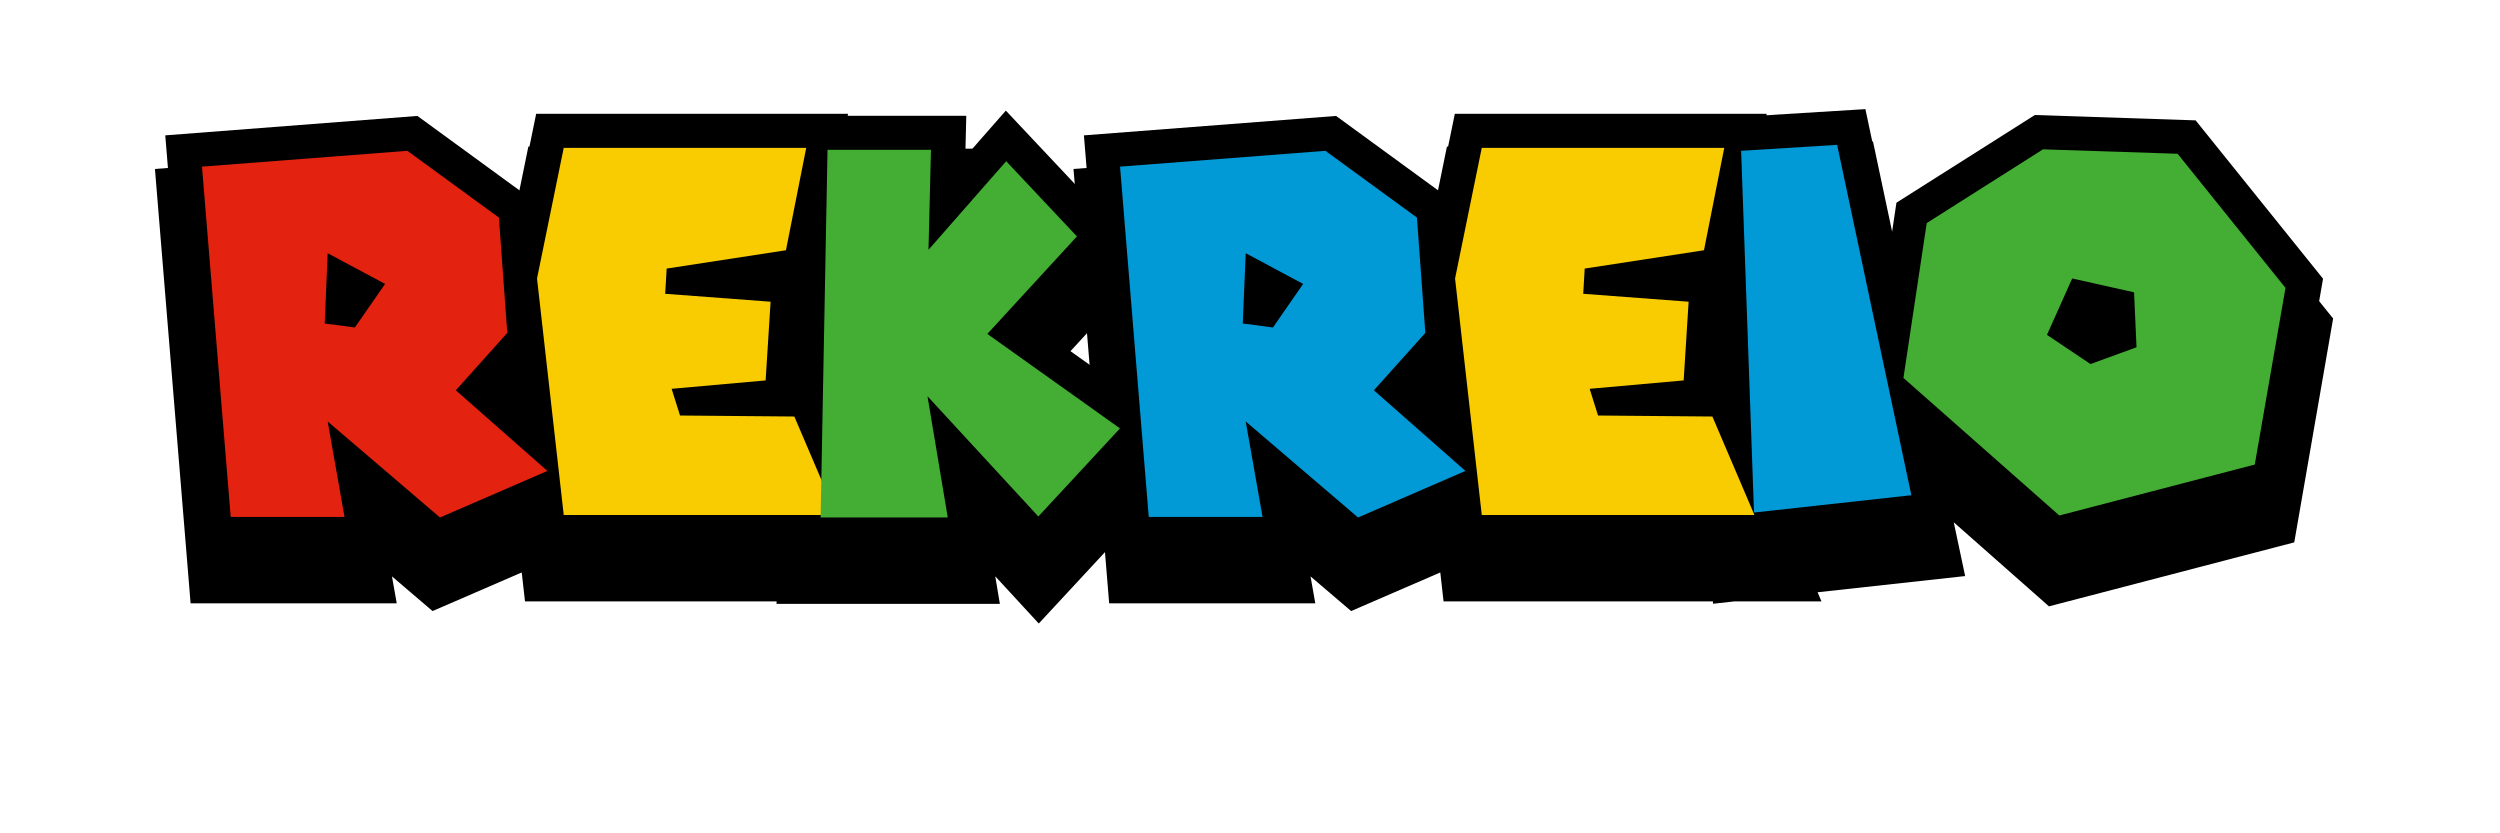 <svg xmlns="http://www.w3.org/2000/svg" xmlns:xlink="http://www.w3.org/1999/xlink" width="120" zoomAndPan="magnify" viewBox="0 0 751.5 273" height="40" preserveAspectRatio="xMidYMid meet" version="1.0"><defs><g/><clipPath id="f5b2c184d1"><path d="M 0 0.09 L 751 0.09 L 751 272.91 L 0 272.91 Z M 0 0.09 " clip-rule="nonzero"/></clipPath><clipPath id="f57ffdd26d"><path d="M 0 0.09 L 272 0.09 L 272 272.91 L 0 272.91 Z M 0 0.09 " clip-rule="nonzero"/></clipPath><clipPath id="560abfd56a"><path d="M 16 0.09 L 367 0.09 L 367 272.91 L 16 272.91 Z M 16 0.09 " clip-rule="nonzero"/></clipPath><clipPath id="50c804ce3b"><path d="M 108 0.09 L 460 0.09 L 460 272.91 L 108 272.91 Z M 108 0.09 " clip-rule="nonzero"/></clipPath><clipPath id="53c7998d63"><path d="M 207 0.09 L 573 0.09 L 573 272.91 L 207 272.91 Z M 207 0.09 " clip-rule="nonzero"/></clipPath><clipPath id="341c567332"><path d="M 316 0.09 L 668 0.09 L 668 272.91 L 316 272.91 Z M 316 0.09 " clip-rule="nonzero"/></clipPath><clipPath id="bf823d10a5"><path d="M 410 0.09 L 719 0.09 L 719 272.91 L 410 272.91 Z M 410 0.09 " clip-rule="nonzero"/></clipPath><clipPath id="d8c4f1148b"><path d="M 463 0.09 L 751 0.09 L 751 272.91 L 463 272.91 Z M 463 0.09 " clip-rule="nonzero"/></clipPath></defs><g clip-path="url(#f5b2c184d1)"><path stroke-linecap="butt" transform="matrix(0.75, 0, 0, 0.75, 32.423, 30.205)" fill="none" stroke-linejoin="miter" d="M 89.787 44.152 L 129.819 73.354 L 133.462 123.731 L 110.962 148.868 L 150.994 184.094 L 104.046 204.42 L 54.936 162.491 L 62.331 204.212 L 12.584 204.212 L 0.014 51.068 Z M 54.936 88.932 L 53.669 119.666 L 66.871 121.354 L 80.072 102.347 Z M 158.119 42.833 L 264.106 42.833 L 255.23 87.613 L 203.112 95.639 L 202.476 106.678 L 248.528 110.107 L 246.36 144.537 L 205.275 148.185 L 208.975 159.854 L 258.931 160.328 L 277.307 203.367 L 158.119 203.367 L 146.449 99.97 Z M 273.398 43.73 L 318.6 43.73 L 317.542 87.4 L 351.497 48.692 L 382.445 81.594 L 343.263 124.205 L 401.244 165.504 L 365.548 203.998 L 317.12 151.458 L 325.991 204.42 L 270.386 204.42 Z M 491.017 44.152 L 531.049 73.354 L 534.692 123.731 L 512.193 148.868 L 552.225 184.094 L 505.277 204.42 L 456.166 162.491 L 463.561 204.212 L 413.815 204.212 L 401.244 51.068 Z M 456.166 88.932 L 454.899 119.666 L 468.101 121.354 L 481.302 102.347 Z M 559.349 42.833 L 665.336 42.833 L 656.466 87.613 L 604.342 95.639 L 603.707 106.678 L 649.758 110.107 L 647.59 144.537 L 606.505 148.185 L 610.206 159.854 L 660.161 160.328 L 678.538 203.367 L 559.349 203.367 L 547.68 99.97 Z M 672.674 44.152 L 714.655 41.562 L 747.13 194.705 L 678.324 202.257 Z M 863.468 45.471 L 910.624 104.088 L 897.214 181.29 L 811.772 203.576 L 743.649 143.432 L 753.786 75.73 L 804.642 43.516 Z M 817.422 99.97 L 806.383 124.633 L 825.396 137.355 L 845.513 130.016 L 844.46 106.042 Z M 817.422 99.97 " stroke="#000000" stroke-width="38.123" stroke-opacity="1" stroke-miterlimit="4"/></g><g fill="#000000" fill-opacity="1"><g transform="translate(32.435, 183.103)"><g><path d="M 67.281 -119.797 L 97.266 -97.922 L 100.016 -60.141 L 83.156 -41.344 L 113.156 -14.922 L 77.969 0.328 L 41.172 -31.125 L 46.688 0.156 L 9.406 0.156 L 0 -114.609 Z M 41.172 -86.25 L 40.203 -63.219 L 50.094 -61.922 L 59.984 -76.188 Z M 41.172 -86.25 "/></g></g></g><g fill="#000000" fill-opacity="1"><g transform="translate(142.187, 183.103)"><g><path d="M 8.75 -120.766 L 88.188 -120.766 L 81.547 -87.219 L 42.469 -81.219 L 41.984 -72.953 L 76.516 -70.359 L 74.891 -44.578 L 44.094 -41.828 L 46.844 -33.078 L 84.297 -32.75 L 98.078 -0.484 L 8.75 -0.484 L 0 -77.969 Z M 8.75 -120.766 "/></g></g></g><g fill="#000000" fill-opacity="1"><g transform="translate(235.079, 183.103)"><g><path d="M 2.266 -120.125 L 36.156 -120.125 L 35.344 -87.375 L 60.797 -116.391 L 83.969 -91.75 L 54.625 -59.812 L 98.078 -28.859 L 71.328 0 L 35.016 -39.391 L 41.656 0.328 L 0 0.328 Z M 2.266 -120.125 "/></g></g></g><g fill="#000000" fill-opacity="1"><g transform="translate(333.158, 183.103)"><g><path d="M 67.281 -119.797 L 97.266 -97.922 L 100.016 -60.141 L 83.156 -41.344 L 113.156 -14.922 L 77.969 0.328 L 41.172 -31.125 L 46.688 0.156 L 9.406 0.156 L 0 -114.609 Z M 41.172 -86.25 L 40.203 -63.219 L 50.094 -61.922 L 59.984 -76.188 Z M 41.172 -86.25 "/></g></g></g><g fill="#000000" fill-opacity="1"><g transform="translate(442.91, 183.103)"><g><path d="M 8.75 -120.766 L 88.188 -120.766 L 81.547 -87.219 L 42.469 -81.219 L 41.984 -72.953 L 76.516 -70.359 L 74.891 -44.578 L 44.094 -41.828 L 46.844 -33.078 L 84.297 -32.75 L 98.078 -0.484 L 8.75 -0.484 L 0 -77.969 Z M 8.75 -120.766 "/></g></g></g><g fill="#000000" fill-opacity="1"><g transform="translate(535.802, 183.103)"><g><path d="M 0.812 -119.797 L 32.266 -121.75 L 56.578 -6.969 L 5.031 -1.297 Z M 0.812 -119.797 "/></g></g></g><g fill="#000000" fill-opacity="1"><g transform="translate(594.974, 183.103)"><g><path d="M 84.625 -118.828 L 119.969 -74.891 L 109.906 -17.016 L 45.875 -0.328 L -5.188 -45.391 L 2.438 -96.125 L 40.531 -120.281 Z M 50.094 -77.969 L 41.828 -59.5 L 56.094 -49.938 L 71.172 -55.438 L 70.359 -73.438 Z M 50.094 -77.969 "/></g></g></g><g clip-path="url(#f57ffdd26d)"><path stroke-linecap="butt" transform="matrix(0.75, 0, 0, 0.75, 32.423, 16.302)" fill="none" stroke-linejoin="miter" d="M 89.771 44.152 L 129.803 73.354 L 133.446 123.731 L 110.947 148.868 L 150.979 184.089 L 104.031 204.42 L 54.92 162.491 L 62.315 204.212 L 12.569 204.212 L -0.002 51.068 Z M 54.92 88.932 L 53.653 119.666 L 66.855 121.355 L 80.056 102.347 Z M 54.92 88.932 " stroke="#000000" stroke-width="29.741" stroke-opacity="1" stroke-miterlimit="4"/></g><g clip-path="url(#560abfd56a)"><path stroke-linecap="butt" transform="matrix(0.75, 0, 0, 0.75, 32.423, 16.302)" fill="none" stroke-linejoin="miter" d="M 158.108 42.834 L 264.095 42.834 L 255.22 87.613 L 203.102 95.639 L 202.466 106.678 L 248.512 110.107 L 246.349 144.537 L 205.265 148.185 L 208.96 159.854 L 258.92 160.328 L 277.297 203.367 L 158.108 203.367 L 146.439 99.97 Z M 158.108 42.834 " stroke="#000000" stroke-width="29.741" stroke-opacity="1" stroke-miterlimit="4"/></g><g clip-path="url(#50c804ce3b)"><path stroke-linecap="butt" transform="matrix(0.75, 0, 0, 0.75, 32.423, 16.302)" fill="none" stroke-linejoin="miter" d="M 273.398 43.73 L 318.606 43.73 L 317.548 87.4 L 351.502 48.692 L 382.45 81.594 L 343.263 124.205 L 401.249 165.504 L 365.548 203.998 L 317.125 151.458 L 325.996 204.42 L 270.391 204.42 Z M 273.398 43.73 " stroke="#000000" stroke-width="29.741" stroke-opacity="1" stroke-miterlimit="4"/></g><g clip-path="url(#53c7998d63)"><path stroke-linecap="butt" transform="matrix(0.75, 0, 0, 0.75, 32.423, 16.302)" fill="none" stroke-linejoin="miter" d="M 491.038 44.152 L 531.065 73.354 L 534.713 123.731 L 512.214 148.868 L 552.24 184.089 L 505.297 204.42 L 456.187 162.491 L 463.577 204.212 L 413.836 204.212 L 401.265 51.068 Z M 456.187 88.932 L 454.92 119.666 L 468.122 121.355 L 481.323 102.347 Z M 456.187 88.932 " stroke="#000000" stroke-width="29.741" stroke-opacity="1" stroke-miterlimit="4"/></g><g clip-path="url(#341c567332)"><path stroke-linecap="butt" transform="matrix(0.75, 0, 0, 0.75, 32.423, 16.302)" fill="none" stroke-linejoin="miter" d="M 559.375 42.834 L 665.357 42.834 L 656.487 87.613 L 604.363 95.639 L 603.733 106.678 L 649.779 110.107 L 647.616 144.537 L 606.531 148.185 L 610.227 159.854 L 660.182 160.328 L 678.559 203.367 L 559.375 203.367 L 547.701 99.97 Z M 559.375 42.834 " stroke="#000000" stroke-width="29.741" stroke-opacity="1" stroke-miterlimit="4"/></g><g clip-path="url(#bf823d10a5)"><path stroke-linecap="butt" transform="matrix(0.75, 0, 0, 0.75, 32.423, 16.302)" fill="none" stroke-linejoin="miter" d="M 672.711 44.152 L 714.692 41.562 L 747.172 194.705 L 678.36 202.257 Z M 672.711 44.152 " stroke="#000000" stroke-width="29.741" stroke-opacity="1" stroke-miterlimit="4"/></g><g clip-path="url(#d8c4f1148b)"><path stroke-linecap="butt" transform="matrix(0.75, 0, 0, 0.75, 32.423, 16.302)" fill="none" stroke-linejoin="miter" d="M 863.51 45.471 L 910.671 104.088 L 897.256 181.29 L 811.814 203.576 L 743.69 143.432 L 753.833 75.73 L 804.684 43.516 Z M 817.463 99.97 L 806.425 124.633 L 825.437 137.355 L 845.555 130.017 L 844.502 106.042 Z M 817.463 99.97 " stroke="#000000" stroke-width="29.741" stroke-opacity="1" stroke-miterlimit="4"/></g><g fill="#e32310" fill-opacity="1"><g transform="translate(32.423, 169.201)"><g><path d="M 67.281 -119.797 L 97.266 -97.922 L 100.016 -60.141 L 83.156 -41.344 L 113.156 -14.922 L 77.969 0.328 L 41.172 -31.125 L 46.688 0.156 L 9.406 0.156 L 0 -114.609 Z M 41.172 -86.25 L 40.203 -63.219 L 50.094 -61.922 L 59.984 -76.188 Z M 41.172 -86.25 "/></g></g></g><g fill="#f8cc00" fill-opacity="1"><g transform="translate(142.179, 169.201)"><g><path d="M 8.75 -120.766 L 88.188 -120.766 L 81.547 -87.219 L 42.469 -81.219 L 41.984 -72.953 L 76.516 -70.359 L 74.891 -44.578 L 44.094 -41.828 L 46.844 -33.078 L 84.297 -32.75 L 98.078 -0.484 L 8.75 -0.484 L 0 -77.969 Z M 8.75 -120.766 "/></g></g></g><g fill="#43ad34" fill-opacity="1"><g transform="translate(235.082, 169.201)"><g><path d="M 2.266 -120.125 L 36.156 -120.125 L 35.344 -87.375 L 60.797 -116.391 L 83.969 -91.75 L 54.625 -59.812 L 98.078 -28.859 L 71.328 0 L 35.016 -39.391 L 41.656 0.328 L 0 0.328 Z M 2.266 -120.125 "/></g></g></g><g fill="#0199d6" fill-opacity="1"><g transform="translate(333.173, 169.201)"><g><path d="M 67.281 -119.797 L 97.266 -97.922 L 100.016 -60.141 L 83.156 -41.344 L 113.156 -14.922 L 77.969 0.328 L 41.172 -31.125 L 46.688 0.156 L 9.406 0.156 L 0 -114.609 Z M 41.172 -86.25 L 40.203 -63.219 L 50.094 -61.922 L 59.984 -76.188 Z M 41.172 -86.25 "/></g></g></g><g fill="#f8cc00" fill-opacity="1"><g transform="translate(442.928, 169.201)"><g><path d="M 8.75 -120.766 L 88.188 -120.766 L 81.547 -87.219 L 42.469 -81.219 L 41.984 -72.953 L 76.516 -70.359 L 74.891 -44.578 L 44.094 -41.828 L 46.844 -33.078 L 84.297 -32.75 L 98.078 -0.484 L 8.75 -0.484 L 0 -77.969 Z M 8.75 -120.766 "/></g></g></g><g fill="#0199d6" fill-opacity="1"><g transform="translate(535.831, 169.201)"><g><path d="M 0.812 -119.797 L 32.266 -121.75 L 56.578 -6.969 L 5.031 -1.297 Z M 0.812 -119.797 "/></g></g></g><g fill="#43ad34" fill-opacity="1"><g transform="translate(595.006, 169.201)"><g><path d="M 84.625 -118.828 L 119.969 -74.891 L 109.906 -17.016 L 45.875 -0.328 L -5.188 -45.391 L 2.438 -96.125 L 40.531 -120.281 Z M 50.094 -77.969 L 41.828 -59.5 L 56.094 -49.938 L 71.172 -55.438 L 70.359 -73.438 Z M 50.094 -77.969 "/></g></g></g></svg>
